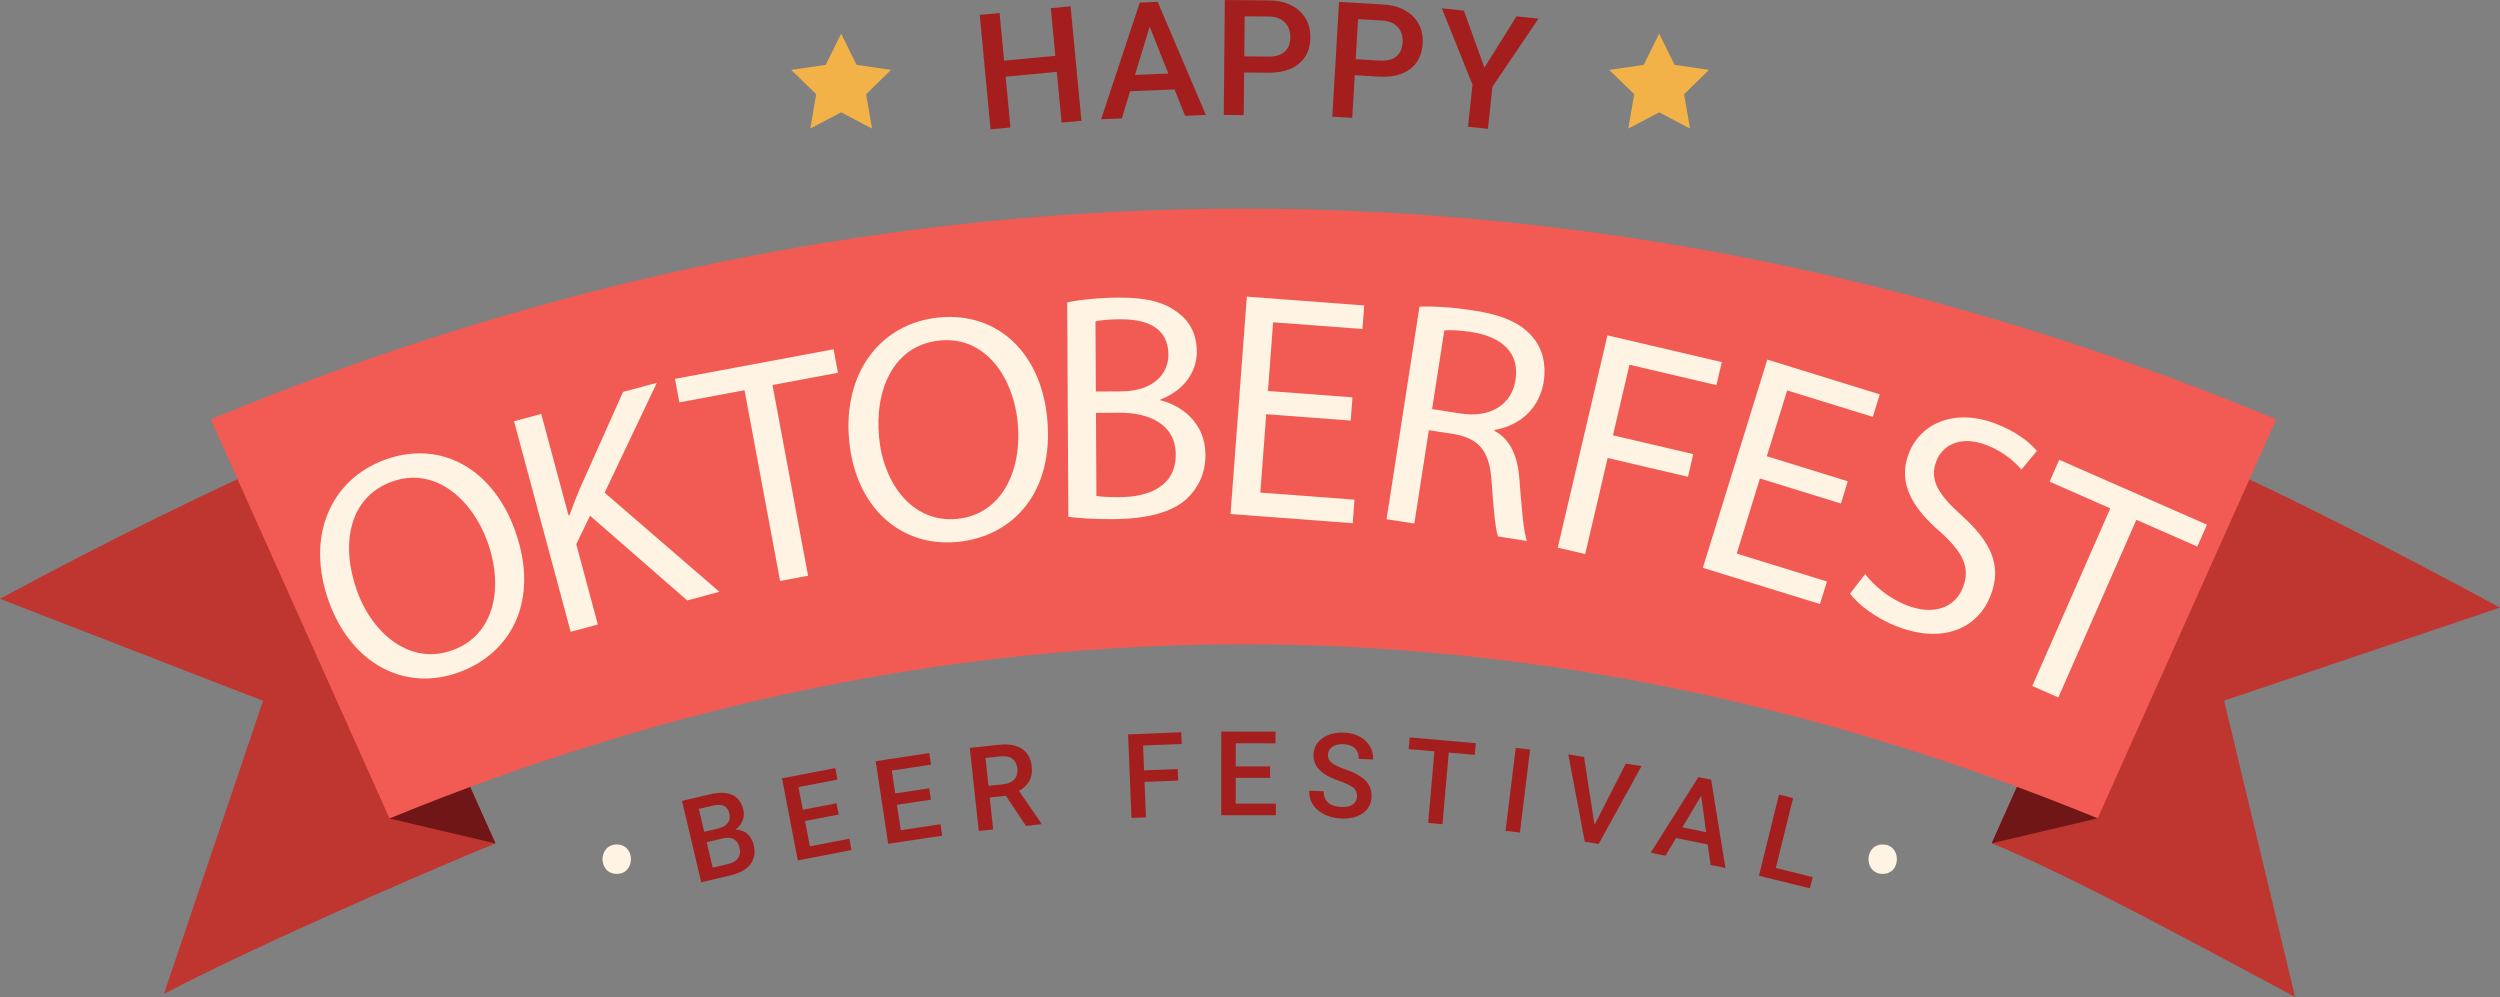 <svg id="_лой_2" xmlns="http://www.w3.org/2000/svg" width="1080" height="430.69" viewBox="0 0 1080 430.69"><rect x="0" y="0" width="1080" height="430.69" fill="#808080" stroke="none"/><g id="Beer02_502340030"><g id="Beer02_502340030-2"><g><path d="M214.04 364.36c-35.06 14.29-108.48 46.58-143.23 65.06l42.82-126.67L0 258.69c40.84-22.1 95.28-49.49 136.82-66.77l77.23 172.43z" fill="#bf3530"/><path d="M168.26 353.58 214.04 364.36 203.12 339.96 176.37 341.53 168.26 353.58z" fill="#701616"/></g><g><path d="M860.41 364.29c35.06 14.29 96.33 47.91 131.07 66.39l-30.66-128 119.18-40.2c-40.84-22.1-100.83-53.35-142.37-70.62L860.4 364.29z" fill="#bf3530"/><path d="M906.19 353.52 860.41 364.29 871.33 339.89 898.08 341.46 906.19 353.52z" fill="#701616"/></g><path d="M983.35 181.15l-77.16 172.37c-244.26-100.28-493.92-100.22-737.92.06L91.03 181.15c292.4-121.37 600.04-121.31 892.32.0z" fill="#f15b53"/><path d="M222.42 228.97c11.02 30.48-1.66 53.33-24.25 61.5-23.39 8.46-46.37-3.73-56.07-30.52-10.16-28.11.65-52.82 24.3-61.38 24.17-8.75 46.51 4.12 56.02 30.4zm-68.18 26.3c6.83 18.92 23.22 32.16 41.21 25.64 18.14-6.56 22.34-26.95 15.08-47.04-6.37-17.6-22.23-32.67-41.27-25.78-18.92 6.85-22.05 27.74-15.02 47.18z" fill="#fff3e3"/><path d="M222.07 181.98l11.73-3.16 11.81 43.86.4-.1c1.48-4.16 3.04-8.06 4.54-11.65l18.61-41.63 14.59-3.92-22.55 47.46 49.58 42.82-13.9 3.74-41.99-36.61-5.94 12.31 9.33 34.69-11.75 3.16-24.47-90.97z" fill="#fff3e3"/><path d="M321.65 168.58l-28.17 5.25-1.9-10.16 68.53-12.79 1.89 10.16-28.28 5.28 15.37 82.4-12.09 2.26-15.37-82.4z" fill="#fff3e3"/><path d="M452.36 180.41c3.2 32.26-14.7 51.32-38.63 53.69-24.74 2.46-44.04-15.01-46.86-43.38-2.95-29.76 13.61-51.07 38.64-53.56 25.59-2.54 44.09 15.43 46.85 43.25zm-72.58 8.75c1.99 20.02 14.62 36.89 33.66 35 19.2-1.9 28.3-20.64 26.18-41.93-1.85-18.64-13.52-37.14-33.68-35.13-20.03 1.98-28.22 21.48-26.16 42.06z" fill="#fff3e3"/><path d="M461.04 130.64c5.3-1.15 13.68-2.03 22.21-2.08 12.15-.06 19.98 1.99 25.87 6.71 4.9 3.61 7.87 9.18 7.91 16.58.05 9.08-5.92 17.07-15.81 20.76v.28c8.95 2.19 19.47 9.54 19.54 23.51.05 8.1-3.14 14.27-7.87 18.9-6.53 6.04-17.13 8.89-32.5 8.97-8.38.05-14.81-.48-18.87-1.01l-.49-92.62zm12.37 38.49 11.04-.06c12.85-.06 20.35-6.82 20.3-15.89-.05-11.03-8.46-15.33-20.75-15.25-5.59.02-8.81.46-10.76.89l.17 30.32zm.24 45.12c2.37.41 5.86.53 10.19.51 12.58-.07 24.16-4.75 24.08-18.43-.06-12.85-11.13-18.1-24.41-18.03l-10.05.06.19 35.9z" fill="#fff3e3"/><path d="M583.51 181.69l-36.5-2.74-2.55 33.85 40.68 3.05-.76 10.18-52.8-3.97 7.05-93.91 50.71 3.81-.76 10.17-38.6-2.9-2.23 29.68 36.51 2.74-.76 10.03z" fill="#fff3e3"/><path d="M613.22 132.48c6.27-.3 15.08.36 23.36 1.64 12.85 1.99 20.76 5.62 25.76 11.77 4.04 4.87 5.68 11.62 4.57 18.81-1.89 12.29-10.89 19.24-21.21 21.03l-.06.41c6.78 3.6 10.05 10.89 10.75 20.9 1.03 13.45 1.85 22.77 3.23 26.66l-12.44-1.93c-1.12-2.86-1.94-11.19-2.77-23.19-.76-13.27-4.98-18.87-15.83-20.98l-11.32-1.75-6.26 40.32-12.01-1.86 14.22-91.82zm5.45 44.25 12.29 1.9c12.85 1.99 22.09-3.79 23.73-14.42 1.86-12.01-6.02-18.61-18.71-20.72-5.8-.9-10.02-.99-12.04-.73l-5.27 33.96z" fill="#fff3e3"/><path d="M694.41 144.87l49.41 11.56-2.33 9.94-37.56-8.79-7.13 30.48 34.7 8.12-2.29 9.8-34.7-8.12-9.71 41.5-11.85-2.77 21.46-91.72z" fill="#fff3e3"/><path d="M795.28 217.53l-34.98-10.82-10.03 32.44 38.98 12.06-3.03 9.74-50.59-15.65 27.85-89.97 48.58 15.03-3.01 9.74-36.99-11.44-8.79 28.43 34.97 10.82-2.96 9.61z" fill="#fff3e3"/><path d="M805.75 247.99c3.89 5.09 10.32 10.55 18.14 13.56 11.61 4.46 20.75.94 24.15-7.92 3.15-8.22.27-14.71-9.84-23.84-12.39-10.61-18.39-21.44-13.63-33.83 5.26-13.69 20.51-19.5 37.6-12.93 9 3.46 14.71 8.06 17.77 11.78l-6.69 8.05c-2.28-2.67-7.13-7.53-15.08-10.59-12.01-4.61-19.31.8-21.62 6.8-3.17 8.22.62 14.32 10.95 23.67 12.64 11.45 17.45 21.53 12.48 34.43-5.21 13.56-19.76 21.43-40.49 13.46-8.47-3.26-16.77-9.29-20.25-14.23l6.51-8.41z" fill="#fff3e3"/><g><path d="M266.43 364.82c-8.17.0-8.19 12.7.0 12.7s8.19-12.7.0-12.7z" fill="#fff3e3"/><path d="M813.32 364.82c-8.17.0-8.19 12.7.0 12.7s8.19-12.7.0-12.7z" fill="#fff3e3"/><g><path d="M302.91 381.13l-8.28-35.15 12.04-2.84c3.98-.94 7.2-.86 9.65.25 2.45 1.11 4.04 3.23 4.79 6.39.38 1.62.29 3.17-.29 4.66-.56 1.5-1.59 2.79-3.11 3.89 2.02.07 3.73.69 5.1 1.87 1.37 1.18 2.29 2.77 2.77 4.76.78 3.3.32 6.09-1.39 8.36-1.7 2.27-4.52 3.87-8.47 4.8l-12.82 3.02zm1.31-21.79 6-1.42c1.89-.45 3.28-1.23 4.14-2.34.88-1.11 1.11-2.46.75-4.04-.41-1.74-1.21-2.87-2.37-3.42-1.18-.54-2.8-.56-4.9-.07l-5.94 1.4 2.33 9.88zm1.07 4.49 2.6 10.99 6.78-1.6c1.91-.45 3.3-1.28 4.16-2.48.84-1.2 1.08-2.65.68-4.34-.86-3.65-3.17-5.09-6.93-4.28l-7.29 1.72z" fill="#a51e1e"/><path d="M362.32 351.87l-14.55 2.81 2.1 10.92 17.02-3.29.96 4.92-23.2 4.47-6.83-35.47 23.01-4.43.97 4.97-16.86 3.25 1.89 9.79 14.55-2.81.94 4.87z" fill="#a51e1e"/><path d="M402.13 345.45l-14.66 2.21 1.66 10.99 17.15-2.6.75 4.95-23.34 3.54-5.4-35.72 23.17-3.5.76 5-16.97 2.56 1.5 9.86 14.66-2.21.73 4.9z" fill="#a51e1e"/><path d="M434.52 343.76l-6.96.75 1.5 13.81-6.24.68-3.88-35.91 12.63-1.36c4.16-.45 7.45.14 9.9 1.75 2.45 1.62 3.87 4.18 4.25 7.71.26 2.4-.11 4.47-1.08 6.22-.99 1.75-2.47 3.17-4.44 4.27l9.68 14.08.03.32-6.69.72-8.69-13.03zm-7.5-4.28 6.42-.69c2.1-.22 3.69-.93 4.76-2.13 1.07-1.19 1.5-2.7 1.31-4.55-.21-1.92-.92-3.35-2.13-4.28-1.19-.93-2.9-1.3-5.06-1.1l-6.59.71 1.31 12.04z" fill="#a51e1e"/><path d="M508.98 337.21l-14.54.58.62 15.3-6.27.25-1.45-36.09 22.93-.92.21 5.06-16.66.67.43 10.74 14.52-.59.21 5.01z" fill="#a51e1e"/><path d="M548.69 336.05l-14.84-.02-.02 11.11 17.34.02v5.01l-23.61-.02.03-36.12 23.45.02-.02 5.06-17.17-.02-.02 9.98 14.84.02v4.96z" fill="#a51e1e"/><path d="M586.22 344.08c.08-1.58-.43-2.83-1.51-3.74-1.08-.91-3.06-1.86-5.92-2.87-2.87-1-5.14-2.08-6.81-3.22-3.19-2.21-4.71-4.98-4.57-8.3.13-2.91 1.42-5.25 3.87-7.04 2.45-1.78 5.57-2.59 9.36-2.42 2.5.11 4.73.67 6.66 1.68 1.91 1.01 3.41 2.4 4.46 4.16 1.05 1.76 1.53 3.69 1.43 5.76l-6.24-.27c.08-1.89-.45-3.38-1.58-4.51-1.15-1.11-2.8-1.72-5-1.81-2.05-.09-3.66.28-4.84 1.11-1.16.82-1.78 2.02-1.85 3.59-.06 1.32.49 2.45 1.69 3.39 1.18.93 3.15 1.88 5.94 2.84 2.77.96 4.98 2.01 6.64 3.15 1.66 1.14 2.85 2.41 3.58 3.83.73 1.42 1.05 3.05.97 4.9-.13 3.01-1.39 5.35-3.77 7.02-2.37 1.68-5.54 2.43-9.49 2.26-2.61-.12-5-.71-7.13-1.77-2.15-1.06-3.79-2.47-4.94-4.23-1.15-1.75-1.66-3.77-1.56-6.03l6.27.27c-.1 2.05.51 3.67 1.82 4.85 1.31 1.19 3.23 1.83 5.75 1.94 2.18.1 3.85-.28 4.98-1.11 1.13-.84 1.74-1.97 1.8-3.43z" fill="#a51e1e"/><path d="M637.09 326.1l-11.23-.98-2.71 30.94-6.19-.54 2.71-30.94-11.13-.97.45-5.05 28.55 2.5-.45 5.04z" fill="#a51e1e"/><path d="M656.6 359.68l-6.21-.76 4.41-35.85 6.19.76-4.39 35.85z" fill="#a51e1e"/><path d="M688.84 356.34l13.5-26.46 6.81 1.08-18.52 33.63-6-.96-7.12-37.71 6.8 1.08 4.52 29.33z" fill="#a51e1e"/><path d="M737.76 364.81l-13.71-2.79-4.54 7.66-6.4-1.31 20.57-32.67 5.52 1.12 6.19 38.13-6.42-1.31-1.23-8.83zm-10.97-7.4 10.25 2.09-2.13-15.72-8.12 13.64z" fill="#a51e1e"/><path d="M767.17 374.97l15.92 3.93-1.21 4.86-22.01-5.43 8.65-35.07 6.1 1.5-7.45 30.2z" fill="#a51e1e"/></g></g><g><g><path d="M467.18 52.16l-8.57.81-2.07-21.93-22.1 2.09 2.07 21.94-8.6.81-4.66-49.45 8.58-.81 1.94 20.58 22.12-2.09-1.94-20.58 8.55-.8 4.68 49.44z" fill="#a51e1e"/><path d="M507.41 38.64l-19.22.79-3.55 11.72-8.96.37L492.38 1.12l7.74-.32 20.81 48.86-9 .37-4.52-11.38zm-17.09-6.27 14.38-.59-8.04-20.29-6.34 20.88z" fill="#a51e1e"/><path d="M537.46 31.32l-.17 18.42-8.63-.08.46-49.66 19 .18c5.56.05 9.95 1.54 13.18 4.46 3.23 2.92 4.82 6.76 4.79 11.52-.05 4.87-1.69 8.65-4.9 11.33-3.22 2.68-7.71 3.99-13.46 3.93l-10.27-.1zm.06-6.96 10.37.1c3.07.03 5.41-.67 7.05-2.09 1.62-1.43 2.45-3.51 2.47-6.24.03-2.68-.76-4.83-2.39-6.45-1.62-1.62-3.87-2.47-6.73-2.54l-10.6-.1-.16 17.32z" fill="#a51e1e"/><path d="M585.25 32.52l-1.08 18.38-8.61-.5 2.91-49.58 18.96 1.11c5.54.33 9.86 2.03 12.95 5.1 3.09 3.08 4.49 6.99 4.22 11.74-.29 4.86-2.1 8.55-5.46 11.07-3.34 2.52-7.88 3.61-13.63 3.26l-10.25-.6zm.41-6.95 10.35.61c3.06.17 5.45-.41 7.13-1.75 1.7-1.35 2.63-3.38 2.79-6.11.16-2.68-.53-4.87-2.07-6.57-1.54-1.7-3.74-2.65-6.59-2.87l-10.59-.62-1.02 17.3z" fill="#a51e1e"/><path d="M641.26 29.22l13.87-22.18 9.49 1.01-19.89 29.43-1.94 18.18-8.61-.92 1.94-18.18-13.25-32.98 9.54 1.02 8.85 24.62z" fill="#a51e1e"/></g><path d="M363.37 14.53 370.03 28.02 384.93 30.19 374.15 40.7 376.7 55.53 363.37 48.53 350.05 55.53 352.59 40.7 341.81 30.19 356.71 28.02 363.37 14.53z" fill="#f3b248"/><path d="M716.75 14.53 723.41 28.02 738.3 30.19 727.53 40.7 730.07 55.53 716.75 48.53 703.42 55.53 705.97 40.7 695.19 30.19 710.08 28.02 716.75 14.53z" fill="#f3b248"/></g><path d="M911.66 219.62l-26.23-11.53 4.15-9.46 63.83 28.03-4.16 9.46-26.34-11.56-33.71 76.74-11.26-4.94 33.71-76.75z" fill="#fff3e3"/></g></g></svg>